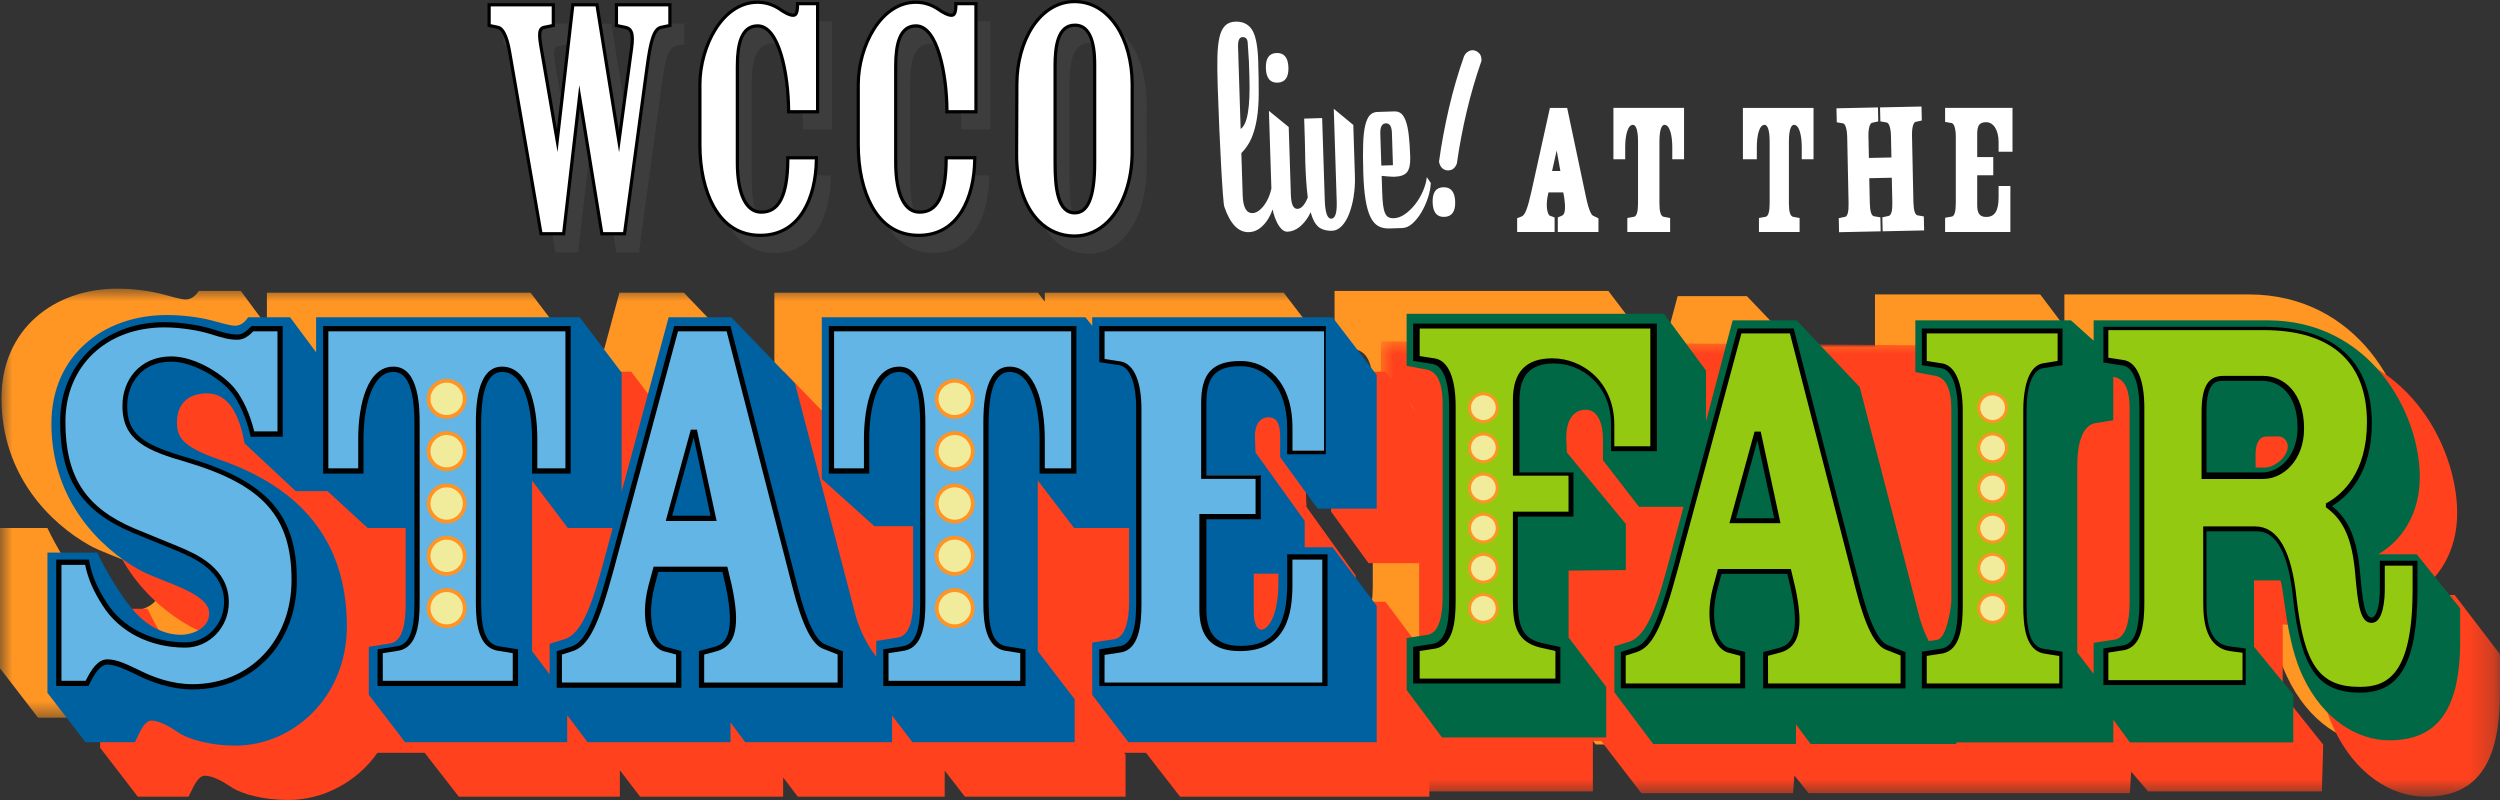 <svg height="32" viewBox="0 0 100 32" width="100" xmlns="http://www.w3.org/2000/svg" xmlns:xlink="http://www.w3.org/1999/xlink"><rect x="0" y="0" width="100" height="32" fill="#333333" stroke="none"/><mask id="a" fill="#fff"><path d="m0 0h53.102v17.294h-53.102z" fill="#fff" fill-rule="evenodd"/></mask><mask id="b" fill="#fff"><path d="m0 0h44.762v18.214h-44.762z" fill="#fff" fill-rule="evenodd"/></mask><g fill="none" fill-rule="evenodd"><g transform="translate(0 11.547)"><path d="m48.255 10.416h.983v.362c0 1.333-.415 1.875-.677 1.875-.219 0-.306-.339-.306-.7zm2.481-2.669h2.365v-5.296l-1.751-2.29h-9.558v.36l-.273-.36h-10.544v4.023l-1.457-1.767-2.163-2.256h-2.578l-.607 2.248h-1.272v-.042l-1.676-2.206h-10.546v1.34l-1.044-1.41h-1.678c-.114.159-.273.34-.522.34-.227 0-.545-.114-.998-.227-.454-.113-1.089-.204-1.747-.204-2.518 0-4.628 1.61-4.628 4.378 0 3.085 1.951 5.013 3.539 5.898.907.499 2.79.908 2.79 1.747 0 .59-.658.862-1.135.862-.862 0-1.565-.545-1.996-1.089-.363-.431-.976-1.406-1.361-2.223h-1.897v5.61l1.522 1.976h2.018c.135-.245.337-.846.653-.846.293 0 .676.2 1.036.445.45.312 1.351.535 2.298.535 1.406 0 2.777-.729 3.608-1.96h1.809l1.408 1.826h6.441v-1.07l.811 1.07h5.722v-.779l.585.779h5.806v-1.08l.81 1.08h6.425v-1.686h.917l1.263 1.686h9.972v-5.502l-1.774-2.365h-1.106v-1.054l-1.967-2.739-.023-.585c-.022-.445.156-.82.537-.82.358 0 .469.281.469.773v.819z" fill="#ff9522" mask="url(#a)"/><path d="m89.788 6.555h-.401v-.59c0-.471.189-.731.448-.731h.542c.189 0 .378.189.378.424 0 .448-.566.896-.967.896zm6.522 3.614h-1.661c1.002-.574 1.766-1.721 1.766-3.273 0-2.771-2.124-6.666-6.467-6.666h-7.373v1.28l-.966-1.28h-6.61v2.085h-3.194l-1.929-2.016h-2.77l-.542 2.016h-.54l-1.689-2.224h-10.953v2.178l.73.142c.456.047.793.379.799 1.467v8.067c-.007.828-.175 1.49-.631 1.586l-.898.141v2.275l1.525 2.007h6.885v-1.877h.421l1.616 2.155h6.095v-.839l.624.839h6.118v-.07h6.673v-.933l.744.933h6.971v-2.031l-1.668-2.031v-2.75h1.126c.167.465.239 2.629.958 4.144.863 1.852 2.324 2.741 3.666 2.741 1.939 0 3.018-1.154 3.007-4.28v-1.418z" fill="#ff9522"/><path d="m52.259 13.647h.983v.361c0 1.333-.416 1.875-.678 1.875-.219 0-.306-.338-.306-.7zm2.481-2.669h2.436v-5.346l-1.76-2.31h-9.619v.356l-.271-.356h-10.546v1.826h-1.848l-1.764-1.826h-2.573l-.495 1.826h-1.658l-1.392-1.826h-10.57v1.41l-1.043-1.41h-1.679c-.113.159-.272.34-.521.34-.227 0-.545-.113-.998-.227-.454-.113-1.089-.204-1.747-.204-2.518 0-4.628 1.611-4.628 4.379 0 3.085 1.951 5.014 3.539 5.898.907.499 2.79.907 2.79 1.747 0 .59-.658.862-1.134.862-.862 0-1.565-.545-1.996-1.089-.363-.431-.975-1.407-1.361-2.223h-1.897v5.558l1.508 1.958h2.028c.135-.242.338-.839.653-.839.293 0 .676.199 1.036.441.45.309 1.351.529 2.297.529 1.386 0 2.737-.702 3.572-1.888h1.887l1.366 1.756h6.442v-1.059l.811 1.059h5.721v-.772l.586.772h5.876v-1.043l.809 1.043h6.426v-1.676l-.061-.08h.877l1.364 1.756h9.972v-5.453l-1.757-2.344h-1.193v-1.054l-1.967-2.741-.021-.585c-.023-.445.156-.82.536-.82.357 0 .469.281.469.773v.82z" fill="#ff421d"/><path d="m36.405 6.534h-.401v-.59c0-.472.189-.731.448-.731h.543c.189 0 .378.189.378.425 0 .448-.566.896-.967.896zm6.545 3.614h-1.669c1.003-.573 1.768-1.72 1.768-3.273 0-2.771-2.127-6.666-6.475-6.666h-7.383v1.28l-.966-1.28-28.226-.209v2.202l.752.144c.447.048.777.383.777 1.483v8.161c0 .838-.165 1.508-.612 1.604l-.918.143v2.202l1.505 2.064h6.974v-2.016h.347v.017l1.59 2.068h6.069l.054-.706.567.706h12.851l.054-.862.674.792h6.953l.054-1.868-1.62-2.03v-2.774h1.08c.167.465.239 2.629.958 4.143.863 1.852 2.324 2.741 3.666 2.741 1.94 0 3.018-1.154 2.985-4.279v-1.419z" fill="#ff421d" mask="url(#b)" transform="translate(55.238 2.106)"/><path d="m27.707 5.78-.945 3.442h1.777l-.742-3.442z" fill="#0061a0"/><path d="m51.135 11.4v.362c0 1.333-.415 1.875-.677 1.875-.218 0-.306-.339-.306-.701v-1.536zm-1.536-8.441c-1.147 0-1.484.542-1.484 1.581v2.926h2.248v1.616h-2.248v3.705c0 .904.337 1.559 1.484 1.559 1.575 0 1.957-1.152 1.957-2.553v-1.025h1.475v5.057h-8.921v-1.287l.703-.113c.527-.091.702-.768.702-1.807v-7.816c0-1.021-.244-1.664-.652-1.793l-.752-.971v-.471h8.85v4.917h-1.405v-.949c0-1.694-.9-2.575-1.957-2.575zm-6.612 4.297h-1.264v-1.265c0-1.333-.337-2.801-1.304-2.801-.854 0-.944 1.333-.944 2.191v7.237c0 1.039.182 1.694.771 1.807l.704.113v1.287h-5.268v-.474c-.097-.054-.191-.116-.281-.184v-.631l.726-.114c.567-.114.749-.772.749-1.816v-7.225c0-.859-.09-2.191-.944-2.191-.967 0-1.304 1.468-1.304 2.801v1.265h-1.335v-5.69h9.693zm-9.412 8.569h-5.549v-1.295l.594-.159c.594-.182.867-.773.502-2.5l-.16-.681h-2.763l-.183.681c-.343 1.341 0 2.318.502 2.5l.594.159v1.295h-4.776v-1.29l.497-.159c.564-.181.948-.86 1.58-3.191l2.595-9.619h2.099l2.663 10.343c.406 1.584.79 2.241 1.174 2.377l.632.249zm-12.292-8.149 1.428 1.897h1.797l-.438 1.626c-.521 1.898-.929 2.643-1.495 2.824l-.589.181v1.224l-.702-.93zm-1.336 6.748.704.113v1.287h-5.479v-1.287l.726-.113c.567-.113.749-.768.749-1.807v-7.237c0-.859-.09-2.191-.944-2.191-.967 0-1.304 1.468-1.304 2.801v1.265h-1.124v-3.845l-.211-.305v-1.539h9.693v5.69h-1.335v-1.265c0-1.333-.337-2.801-1.304-2.801-.854 0-.944 1.333-.944 2.191v7.237c0 1.039.182 1.694.771 1.807zm-8.709-8.574h-1.106c-.158-.677-.429-1.309-.768-1.738-.406-.519-1.513-1.264-2.483-1.264-1.264 0-1.852.971-1.852 1.851-.022 1.286.79 1.693 2.506 2.189 2.958.88 4.267 2.099 4.267 4.806 0 2.55-1.761 4.265-4.064 4.265-.858 0-1.625-.293-2.122-.541-.52-.248-.926-.452-1.287-.452s-.61.452-.813.858h-1.129v-4.917h1.129c.113.607.339 1.103.7 1.666.565.901 1.694 1.644 3.229 1.644.948 0 1.648-.81 1.648-1.711 0-1.283-1.197-1.823-1.942-2.139l-1.761-.72c-2.032-.856-2.844-2.116-2.844-4.367 0-2.386 1.829-3.872 4.064-3.872.7 0 1.445.135 1.874.27.361.113.7.225 1.039.225.271 0 .452-.18.61-.338h1.106zm41.465 2.95h2.365v-5.346l-1.767-2.31h-9.612v.34l-.272-.34h-10.545v6.466l2.105 1.892h1.548v2.938c0 .791-.138 1.424-.599 1.514l-.876.136v.631c-.395-.499-.68-1.133-.818-1.623l-2.433-9.31-2.546-2.644h-2.507l-1.881 6.98v-4.766l-1.676-2.214h-10.545v1.4l-1.041-1.4h-1.674c-.113.158-.271.338-.52.338-.226 0-.543-.113-.996-.225-.452-.113-1.086-.203-1.742-.203-2.512 0-4.615 1.598-4.615 4.345 0 3.062 1.946 4.976 3.529 5.855.905.495 2.783.901 2.783 1.734 0 .586-.656.856-1.131.856-.859 0-1.561-.541-1.991-1.081-.362-.428-.973-1.396-1.358-2.207h-1.991v5.609l1.523 1.977h1.977c.136-.25.341-.864.659-.864.296 0 .682.204 1.046.454.454.318 1.363.546 2.318.546 2.273 0 4.454-1.909 4.454-4.773 0-3.431-1.864-5.545-5.068-6.658-1.523-.522-1.727-.909-1.727-1.5 0-.681.387-1.159 1.204-1.159.932 0 1.318 1 1.5 2l2.045 1.909h1.27l1.607 1.475h1.521v3.045c0 .82-.138 1.476-.599 1.569l-.876.14v1.918l1.451 1.898h6.486v-1.084l.816 1.084h5.716v-.791l.59.791h5.872v-1.068l.816 1.068h6.489v-1.719l-1.475-1.922v-6.828l1.452 1.899h2.2v2.937c0 .791-.159 1.423-.59 1.513l-.885.135v2.091l1.448 1.893h9.931v-5.453l-1.765-2.344h-1.115v-1.054l-1.967-2.74-.023-.585c-.022-.445.157-.819.537-.819.358 0 .47.281.47.772v.82z" fill="#0061a0"/><path d="m10.132 5.851c-.158-.677-.429-1.309-.768-1.738-.406-.519-1.513-1.264-2.483-1.264-1.264 0-1.852.971-1.852 1.851-.022 1.286.79 1.693 2.506 2.189 2.958.88 4.267 2.099 4.267 4.806 0 2.55-1.761 4.265-4.064 4.265-.858 0-1.625-.293-2.122-.541-.52-.248-.926-.452-1.287-.452-.361 0-.61.452-.813.858h-1.129v-4.917h1.129c.113.607.339 1.103.7 1.666.565.901 1.694 1.644 3.229 1.644.948 0 1.648-.81 1.648-1.711 0-1.283-1.197-1.823-1.942-2.139l-1.761-.72c-2.032-.856-2.845-2.116-2.845-4.367 0-2.386 1.829-3.872 4.064-3.872.7 0 1.445.135 1.874.27.361.113.7.225 1.039.225.271 0 .452-.18.61-.338h1.106v4.285z" fill="#62b5e5"/><path d="m4.299 14.827c.365 0 .756.187 1.251.424l.076.037c.486.243 1.239.532 2.076.532 2.294 0 3.959-1.752 3.959-4.167 0-2.525-1.136-3.802-4.19-4.712-1.57-.455-2.597-.86-2.572-2.285 0-.967.668-1.947 1.947-1.947 1.005 0 2.13.756 2.557 1.301.327.415.598 1.016.767 1.7h.929v-4.004h-.966c-.159.158-.356.338-.649.338-.333 0-.658-.101-1.002-.209l-.064-.02c-.42-.132-1.152-.266-1.842-.266-2.331 0-3.959 1.552-3.959 3.774 0 2.205.805 3.444 2.78 4.277l1.757.72c.7.296 1.999.847 1.999 2.229 0 .998-.782 1.809-1.744 1.809-1.409 0-2.645-.632-3.307-1.69-.373-.583-.584-1.072-.696-1.62h-.948v4.636h.968c.224-.442.479-.858.872-.858m3.407 1.204c-.878 0-1.664-.3-2.169-.552l-.075-.036c-.474-.226-.849-.405-1.17-.405-.298 0-.531.415-.726.803l-.027.054h-1.29v-5.057h1.311l.015.08c.103.554.308 1.042.687 1.631.629 1.001 1.806 1.599 3.151 1.599.855 0 1.552-.724 1.552-1.613 0-1.252-1.226-1.77-1.885-2.048l-1.763-.72c-2.067-.869-2.91-2.16-2.91-4.458 0-2.301 1.753-3.97 4.169-3.97.713 0 1.472.138 1.907.274l.064.02c.33.103.642.201.946.201.23 0 .388-.157.54-.308l.029-.028.042-.001h1.206v4.425h-1.284l-.018-.076c-.161-.687-.428-1.291-.751-1.699-.393-.502-1.477-1.227-2.41-1.227-1.206 0-1.756.908-1.756 1.752-.021 1.191.702 1.592 2.439 2.095 3.167.941 4.345 2.269 4.345 4.901 0 2.529-1.753 4.363-4.169 4.363" fill="#000"/><path d="m13.065 1.566h9.693v5.69h-1.335v-1.265c0-1.333-.337-2.801-1.304-2.801-.854 0-.944 1.333-.944 2.191v7.237c0 1.039.182 1.694.771 1.807l.704.113v1.287h-5.479v-1.287l.726-.113c.567-.113.749-.768.749-1.807v-7.237c0-.859-.09-2.191-.944-2.191-.967 0-1.304 1.468-1.304 2.801v1.265h-1.335z" fill="#62b5e5"/><path d="m15.312 15.684h5.198v-1.105l-.62-.1c-.758-.145-.855-1.094-.855-1.905v-7.166c0-.566 0-2.29 1.048-2.29 1.04 0 1.41 1.498 1.41 2.9v1.167h1.124v-5.479h-9.483v5.479h1.194v-1.167c0-1.402.37-2.9 1.41-2.9 1.048 0 1.048 1.723 1.048 2.29v7.166c0 .809-.094 1.758-.828 1.904l-.647.101zm5.409.211h-5.619v-1.47l.81-.126c.459-.092.665-.619.665-1.71v-7.166c0-1.408-.275-2.093-.84-2.093-.883 0-1.197 1.456-1.197 2.703v1.363h-1.616v-5.9h9.904v5.9h-1.545v-1.363c0-1.247-.314-2.703-1.197-2.703-.565 0-.84.685-.84 2.093v7.166c0 1.106.207 1.617.691 1.711l.784.126z" fill="#000"/><path d="m28.539 9.222-.742-3.442h-.09l-.945 3.442zm-2.34 1.967-.183.681c-.343 1.341 0 2.318.502 2.5l.594.159v1.295h-4.776v-1.29l.497-.159c.564-.181.948-.86 1.58-3.191l2.595-9.619h2.099l2.663 10.343c.406 1.584.79 2.241 1.174 2.377l.632.249v1.29h-5.549v-1.295l.594-.159c.593-.182.867-.773.502-2.5l-.16-.681z" fill="#62b5e5"/><path d="m26.888 9.082h1.533l-.674-3.128zm1.777.211h-2.036l1.003-3.653h.245zm-.498 6.462h5.338v-1.123l-.569-.224c-.453-.161-.845-.937-1.231-2.442l-2.64-10.26h-1.945l-2.572 9.537c-.613 2.263-1.012 3.054-1.643 3.257l-.428.136v1.118h4.566v-1.12l-.525-.139c-.57-.204-.937-1.238-.579-2.62l.205-.756h2.949l.18.758c.344 1.608.171 2.391-.576 2.617l-.529.141zm5.549.211h-5.76v-1.47l.657-.179c.425-.132.81-.52.423-2.384l-.139-.603h-2.563l-.16.608c-.316 1.256-.021 2.214.433 2.381l.648.177v1.47h-4.987v-1.462l.566-.181c.475-.152.857-.696 1.516-3.126l2.618-9.701h2.253l2.685 10.427c.359 1.398.733 2.176 1.113 2.31l.698.275z" fill="#000"/><path d="m33.294 1.566h9.693v5.69h-1.264v-1.265c0-1.333-.337-2.801-1.304-2.801-.854 0-.944 1.333-.944 2.191v7.237c0 1.039.181 1.694.771 1.807l.704.113v1.287h-5.549v-1.287l.726-.113c.567-.113.749-.768.749-1.807v-7.237c0-.859-.09-2.191-.944-2.191-.967 0-1.304 1.468-1.304 2.801v1.265h-1.335z" fill="#62b5e5"/><path d="m35.542 15.684h5.268v-1.105l-.621-.1c-.758-.145-.855-1.094-.855-1.905v-7.166c0-.566 0-2.29 1.048-2.29 1.04 0 1.41 1.498 1.41 2.9v1.167h1.054v-5.479h-9.483v5.479h1.194v-1.167c0-1.402.37-2.9 1.41-2.9 1.048 0 1.048 1.723 1.048 2.29v7.166c0 .809-.094 1.758-.828 1.904l-.647.101zm5.479.211h-5.69v-1.47l.81-.126c.458-.092.665-.619.665-1.71v-7.166c0-1.408-.275-2.093-.84-2.093-.883 0-1.197 1.456-1.197 2.703v1.363h-1.616v-5.9h9.904v5.9h-1.475v-1.363c0-1.247-.314-2.703-1.197-2.703-.565 0-.84.685-.84 2.093v7.166c0 1.106.207 1.617.691 1.711l.784.126z" fill="#000"/><path d="m48.115 9.082v3.733c0 .9.337 1.552 1.484 1.552 1.575 0 1.957-1.147 1.957-2.542v-1.057h1.475v5.057h-8.921v-1.287l.703-.113c.527-.091.702-.768.702-1.807v-7.816c0-1.062-.263-1.717-.702-1.807l-.703-.113v-1.315h8.85v4.917h-1.405v-.949c0-1.694-.9-2.575-1.957-2.575-1.147 0-1.484.542-1.484 1.581v2.926h2.248v1.616z" fill="#62b5e5"/><path d="m44.181 15.755h8.71v-4.917h-1.194v1.008c0 1.138-.218 2.651-2.103 2.651-1.09 0-1.619-.542-1.619-1.657v-3.828h2.248v-1.405h-2.177v-3.035c0-1.193.46-1.68 1.589-1.68 1.027 0 2.064.827 2.064 2.674v.917h1.264v-4.776h-8.78v1.106l.653.1c.524.103.822.797.822 1.907v7.823c0 .76-.085 1.786-.821 1.906l-.654.101zm8.921.141h-9.131v-1.47l.823-.126c.445-.073.652-.616.652-1.71v-7.816c0-.991-.246-1.63-.657-1.711l-.818-.125v-1.442h9.061v5.128h-1.545v-1.047c0-1.711-.93-2.477-1.851-2.477-1.006 0-1.38.402-1.38 1.483v2.884h2.177v1.756h-2.177v3.606c0 1.01.426 1.46 1.38 1.46 1.28 0 1.851-.757 1.851-2.454v-1.208h1.616z" fill="#000"/><path d="m17.866 7.224c-.399 0-.723-.324-.723-.723 0-.399.324-.723.723-.723.399 0 .723.324.723.723 0 .399-.324.723-.723.723" fill="#f1eb9c"/><path d="m17.866 5.854c-.356 0-.646.29-.646.647 0 .356.29.646.646.646.356 0 .647-.29.647-.646 0-.356-.29-.647-.647-.647m0 1.446c-.44 0-.799-.359-.799-.799 0-.441.359-.799.799-.799.441 0 .799.359.799.799 0 .44-.358.799-.799.799" fill="#ff9425"/><path d="m17.866 5.13c-.399 0-.723-.323-.723-.722 0-.4.324-.724.723-.724.399 0 .723.324.723.724 0 .399-.324.722-.723.722" fill="#f1eb9c"/><path d="m17.866 3.76c-.356 0-.646.29-.646.647 0 .356.29.646.646.646.356 0 .647-.29.647-.646 0-.357-.29-.647-.647-.647m0 1.446c-.44 0-.799-.358-.799-.799 0-.441.359-.8.799-.8.441 0 .799.359.799.8 0 .44-.358.799-.799.799" fill="#ff9425"/><path d="m17.866 13.503c-.399 0-.723-.324-.723-.723 0-.4.324-.723.723-.723.399 0 .723.323.723.723 0 .399-.324.723-.723.723" fill="#f1eb9c"/><path d="m17.866 12.134c-.356 0-.646.29-.646.647 0 .356.29.646.646.646.356 0 .647-.29.647-.646 0-.356-.29-.647-.647-.647m0 1.446c-.44 0-.799-.359-.799-.799 0-.441.359-.799.799-.799.441 0 .799.359.799.799 0 .441-.358.799-.799.799" fill="#ff9425"/><path d="m17.866 11.41c-.399 0-.723-.323-.723-.722 0-.399.324-.723.723-.723.399 0 .723.324.723.723 0 .399-.324.722-.723.722" fill="#f1eb9c"/><path d="m17.866 10.04c-.356 0-.646.29-.646.647 0 .356.29.646.646.646.356 0 .647-.29.647-.646 0-.357-.29-.647-.647-.647m0 1.446c-.44 0-.799-.358-.799-.799 0-.441.359-.8.799-.8.441 0 .799.358.799.8 0 .441-.358.799-.799.799" fill="#ff9425"/><path d="m17.866 9.317c-.399 0-.723-.324-.723-.724 0-.399.324-.723.723-.723.399 0 .723.324.723.723 0 .399-.324.724-.723.724" fill="#f1eb9c"/><path d="m17.866 7.947c-.356 0-.646.29-.646.647 0 .357.29.647.646.647.356 0 .647-.29.647-.647 0-.356-.29-.647-.647-.647m0 1.447c-.44 0-.799-.359-.799-.8 0-.441.359-.799.799-.799.441 0 .799.359.799.799 0 .441-.358.8-.799.8" fill="#ff9425"/><path d="m38.189 7.224c-.4 0-.723-.324-.723-.723 0-.399.324-.723.723-.723.399 0 .723.324.723.723 0 .399-.324.723-.723.723" fill="#f1eb9c"/><path d="m38.189 5.854c-.356 0-.647.29-.647.647 0 .356.29.646.647.646.356 0 .647-.29.647-.646 0-.356-.29-.647-.647-.647m0 1.446c-.441 0-.799-.359-.799-.799 0-.441.359-.799.799-.799s.799.359.799.799c0 .44-.359.799-.799.799" fill="#ff9425"/><path d="m38.189 5.13c-.4 0-.723-.323-.723-.722 0-.4.324-.724.723-.724.399 0 .723.324.723.724 0 .399-.324.722-.723.722" fill="#f1eb9c"/><path d="m38.189 3.76c-.356 0-.647.29-.647.647 0 .356.29.646.647.646.356 0 .647-.29.647-.646 0-.357-.29-.647-.647-.647m0 1.446c-.441 0-.799-.358-.799-.799 0-.441.359-.8.799-.8s.799.359.799.8c0 .44-.359.799-.799.799" fill="#ff9425"/><path d="m38.189 13.503c-.4 0-.723-.324-.723-.723 0-.4.324-.723.723-.723.399 0 .723.323.723.723 0 .399-.324.723-.723.723" fill="#f1eb9c"/><path d="m38.189 12.134c-.356 0-.647.29-.647.647 0 .356.29.646.647.646.356 0 .647-.29.647-.646 0-.356-.29-.647-.647-.647m0 1.446c-.441 0-.799-.359-.799-.799 0-.441.359-.799.799-.799s.799.359.799.799c0 .441-.359.799-.799.799" fill="#ff9425"/><path d="m38.189 11.41c-.4 0-.723-.323-.723-.722 0-.399.324-.723.723-.723.399 0 .723.324.723.723 0 .399-.324.722-.723.722" fill="#f1eb9c"/><path d="m38.189 10.04c-.356 0-.647.29-.647.647 0 .356.29.646.647.646.356 0 .647-.29.647-.646 0-.357-.29-.647-.647-.647m0 1.446c-.441 0-.799-.358-.799-.799 0-.441.359-.8.799-.8s.799.358.799.8c0 .441-.359.799-.799.799" fill="#ff9425"/><path d="m38.189 9.317c-.4 0-.723-.324-.723-.724 0-.399.324-.723.723-.723.399 0 .723.324.723.723 0 .399-.324.724-.723.724" fill="#f1eb9c"/><path d="m38.189 7.947c-.356 0-.647.29-.647.647 0 .357.29.647.647.647.356 0 .647-.29.647-.647 0-.356-.29-.647-.647-.647m0 1.447c-.441 0-.799-.359-.799-.8 0-.441.359-.799.799-.799s.799.359.799.799c0 .441-.359.8-.799.8" fill="#ff9425"/><path d="m83.091 7.079c0-1.196.355-1.66.753-1.705l.687-.11v-1.735c.379.054.654.355.654 1.285v7.735c0 .775-.155 1.394-.576 1.484l-.864.133v1.241l-.654-.855zm13.577 3.544h-1.54c.944-.54 1.664-1.619 1.664-3.081 0-2.609-2.002-6.276-6.095-6.276h-6.951v.815l-.909-.815h-6.223v2.069l.709.135c.421.045.731.36.731 1.394v7.672s-.137 1.417-.564 1.508l-.34.052c-.159-.311-.279-.625-.355-.895l-2.407-9.267-2.519-2.668h-2.564l-1.066 4.048v-2.038l-1.676-2.271h-10.298v2.079l.709.135c.42.046.731.362.731 1.401v7.706c0 .79-.155 1.423-.575 1.513l-.864.136v2.079l1.417 1.898h6.566v-2.023l-1.505-1.977v-2.675l2.29-.022v-1.842l-2.36-2.863-.022-.51c-.023-.732.252-1.199.779-1.199.413 0 .687.422.687 1.199v.821l1.443 1.864h1.78l-.696 2.59c-.517 1.887-.922 2.628-1.484 2.808l-.585.18v1.843l1.552 2.067h5.711v-.786l.585.786h5.827v-.065h6.282v-.909l.661.909h6.537v-1.912l-1.57-1.912v-2.654h1.059c.157.446.225 2.452.901 3.856.811 1.716 2.185 2.54 3.447 2.54 1.824 0 2.838-1.07 2.838-3.967v-1.314zm-6.067-3.468h-.377v-.555c0-.444.178-.688.421-.688h.51c.177 0 .355.178.355.399 0 .421-.533.844-.91.844" fill="#006845"/><path d="m62.414 15.792h-5.889v-1.464l.802-.125c.439-.092.637-.618.637-1.703v-7.783c0-.986-.24-1.623-.641-1.703l-.798-.125v-1.493h9.75v5.104h-1.832v-1.043c0-1.602-1.175-2.466-2.281-2.466-.944 0-1.383.469-1.383 1.476v2.884h2.159v1.767h-2.225v3.385c0 1.063.23 1.481.913 1.658l.788.174zm13.806.196h-5.693v-1.453l.673-.177c.436-.131.831-.514.434-2.355l-.143-.595h-2.628l-.164.6c-.323 1.241-.022 2.187.443 2.352l.665.174v1.453h-4.973v-1.455l.563-.18c.472-.152.853-.692 1.508-3.109l2.603-9.651h2.241l.019.074 2.651 10.3c.357 1.391.729 2.164 1.106 2.298l.695.274zm-6.777-6.805h1.526l-.672-3.114zm13.058 6.805h-5.627v-1.468l.803-.125c.439-.092.636-.618.636-1.706v-7.798c0-.988-.239-1.626-.64-1.706l-.799-.125v-1.467h5.627v1.466l-.803.126c-.397.079-.636.717-.636 1.704v7.805c0 1.087.201 1.613.653 1.705l.787.124zm11.914.173c-1.695 0-2.374-.95-2.691-3.764-.181-1.786-.664-2.691-1.435-2.691h-2.03v2.865c0 1.131.298 1.669.968 1.743l.602.078v1.464h-5.693v-1.465l.803-.125c.439-.091.637-.617.637-1.703v-7.783c0-.986-.24-1.623-.641-1.703l-.799-.124v-1.428h6.423c2.783 0 4.315 1.369 4.315 3.855 0 2.015-.957 2.929-1.593 3.315.672.536.999 1.317 1.121 2.66.096 1.088.18 1.8.464 1.8.19 0 .328-.479.328-1.139v-1.133h1.505v1.156c0 2.888-.684 4.12-2.285 4.12zm-6.155-8.81h2.231c.694 0 1.411-.669 1.411-1.788 0-1.385-.76-1.877-1.411-1.877h-1.574c-.318 0-.657.095-.657 1.234z" fill="#000"/><path d="m56.786 15.596h5.431v-1.105l-.634-.141c-.893-.231-1.067-.853-1.067-1.85v-3.579h2.225v-1.44h-2.225v-3.022c0-1.126.517-1.673 1.579-1.673 1.201 0 2.478.933 2.478 2.663v.855h1.44v-4.711h-9.226v1.102l.636.1c.512.103.803.795.803 1.9v7.799c0 .807-.091 1.752-.798 1.9l-.641.1zm13.937.196h5.3v-1.12l-.567-.223c-.452-.161-.843-.934-1.228-2.434l-2.632-10.226h-1.939l-2.564 9.507c-.619 2.283-1.002 3.041-1.638 3.245l-.426.136v1.115h4.58v-1.107l-.52-.138c-.562-.201-.925-1.222-.572-2.588l.202-.747h2.916l.178.749c.34 1.589.169 2.361-.57 2.585l-.523.139zm.496-6.412h-2.042l1.006-3.664h.246zm5.851 6.412h5.3v-1.1l-.627-.099c-.721-.147-.812-1.09-.812-1.896v-7.811c0-1.103.278-1.794.762-1.896l.612-.1v-1.1h-5.235v1.102l.637.1c.511.102.803.795.803 1.9v7.799c0 .807-.091 1.752-.798 1.899l-.642.1zm11.058-6.282h2.08c.901 0 1.457.96 1.652 2.854.309 2.698.924 3.564 2.528 3.564 1.099 0 2.116-.472 2.116-3.897v-.95h-1.112v.942c0 .315-.038 1.345-.526 1.345-.464 0-.549-.72-.66-1.992-.121-1.344-.449-2.098-1.13-2.602l-.04-.03v-.154l.051-.028c.594-.331 1.591-1.189 1.591-3.22 0-2.41-1.428-3.684-4.13-3.684h-6.214v1.102l.637.099c.512.102.803.795.803 1.9v7.799c0 .807-.091 1.752-.798 1.899l-.641.1v1.102h5.366v-1.096l-.43-.056c-1.022-.113-1.141-1.16-1.141-1.938zm2.402-1.898h-2.467v-2.67c0-1.018.259-1.453.866-1.453h1.601c.813 0 1.633.652 1.633 2.106 0 1.262-.83 2.016-1.633 2.016z" fill="#93c911"/><path d="m79.705 8.585c-.338 0-.613-.275-.613-.613 0-.339.275-.614.613-.614.339 0 .614.275.614.614 0 .338-.275.613-.614.613" fill="#ff9425"/><path d="m79.705 7.476c-.273 0-.496.223-.496.496 0 .273.222.496.496.496.274 0 .496-.222.496-.496 0-.274-.223-.496-.496-.496" fill="#f1eb9c"/><path d="m79.705 6.979c-.338 0-.613-.275-.613-.613 0-.338.275-.613.613-.613.339 0 .614.275.614.613 0 .338-.275.613-.614.613" fill="#ff9425"/><path d="m79.705 5.87c-.273 0-.496.223-.496.496 0 .273.222.496.496.496.274 0 .496-.223.496-.496 0-.273-.223-.496-.496-.496" fill="#f1eb9c"/><path d="m79.705 5.374c-.338 0-.613-.275-.613-.613 0-.339.275-.614.613-.614.339 0 .614.275.614.614 0 .338-.275.613-.614.613" fill="#ff9425"/><path d="m79.705 4.264c-.273 0-.496.223-.496.496 0 .273.222.496.496.496.274 0 .496-.223.496-.496 0-.274-.223-.496-.496-.496" fill="#f1eb9c"/><path d="m79.705 13.403c-.338 0-.613-.275-.613-.614 0-.338.275-.613.613-.613.339 0 .614.275.614.613 0 .339-.275.614-.614.614" fill="#ff9425"/><path d="m79.705 12.294c-.273 0-.496.222-.496.496 0 .274.222.497.496.497.274 0 .496-.223.496-.497 0-.273-.223-.496-.496-.496" fill="#f1eb9c"/><path d="m79.705 11.797c-.338 0-.613-.275-.613-.614 0-.338.275-.613.613-.613.339 0 .614.275.614.613 0 .339-.275.614-.614.614" fill="#ff9425"/><path d="m79.705 10.688c-.273 0-.496.222-.496.496 0 .274.222.496.496.496.274 0 .496-.223.496-.496 0-.273-.223-.496-.496-.496" fill="#f1eb9c"/><path d="m79.705 10.191c-.338 0-.613-.275-.613-.613 0-.338.275-.613.613-.613.339 0 .614.275.614.613 0 .338-.275.613-.614.613" fill="#ff9425"/><path d="m79.705 9.082c-.273 0-.496.223-.496.496 0 .273.222.496.496.496.274 0 .496-.222.496-.496 0-.273-.223-.496-.496-.496" fill="#f1eb9c"/><path d="m59.335 8.585c-.338 0-.613-.275-.613-.613 0-.339.275-.614.613-.614.339 0 .614.275.614.614 0 .338-.275.613-.614.613" fill="#ff9425"/><path d="m59.335 7.476c-.273 0-.496.223-.496.496 0 .273.222.496.496.496.274 0 .496-.222.496-.496 0-.274-.223-.496-.496-.496" fill="#f1eb9c"/><path d="m59.335 6.979c-.338 0-.613-.275-.613-.613 0-.338.275-.613.613-.613.339 0 .614.275.614.613 0 .338-.275.613-.614.613" fill="#ff9425"/><path d="m59.335 5.87c-.273 0-.496.223-.496.496 0 .273.222.496.496.496.274 0 .496-.223.496-.496 0-.273-.223-.496-.496-.496" fill="#f1eb9c"/><path d="m59.335 5.374c-.338 0-.613-.275-.613-.613 0-.339.275-.614.613-.614.339 0 .614.275.614.614 0 .338-.275.613-.614.613" fill="#ff9425"/><path d="m59.335 4.264c-.273 0-.496.223-.496.496 0 .273.222.496.496.496.274 0 .496-.223.496-.496 0-.274-.223-.496-.496-.496" fill="#f1eb9c"/><path d="m59.335 13.403c-.338 0-.613-.275-.613-.614 0-.338.275-.613.613-.613.339 0 .614.275.614.613 0 .339-.275.614-.614.614" fill="#ff9425"/><path d="m59.335 12.294c-.273 0-.496.222-.496.496 0 .274.222.497.496.497.274 0 .496-.223.496-.497 0-.273-.223-.496-.496-.496" fill="#f1eb9c"/><path d="m59.335 11.797c-.338 0-.613-.275-.613-.614 0-.338.275-.613.613-.613.339 0 .614.275.614.613 0 .339-.275.614-.614.614" fill="#ff9425"/><path d="m59.335 10.688c-.273 0-.496.222-.496.496 0 .274.222.496.496.496.274 0 .496-.223.496-.496 0-.273-.223-.496-.496-.496" fill="#f1eb9c"/><path d="m59.335 10.191c-.338 0-.613-.275-.613-.613 0-.338.275-.613.613-.613.339 0 .614.275.614.613 0 .338-.275.613-.614.613" fill="#ff9425"/><path d="m59.335 9.082c-.273 0-.496.223-.496.496 0 .273.222.496.496.496.274 0 .496-.222.496-.496 0-.273-.223-.496-.496-.496" fill="#f1eb9c"/></g><g transform="translate(19.5)"><path d="m45.037 6.37h.471v-.496c0-.439.095-.881.309-.881.077 0 .204.088.204.674v2.459c0 .342-.053.52-.16.545l-.268.048v.561h1.712v-.56l-.259-.048c-.115-.026-.169-.199-.169-.546v-2.459c0-.587.128-.674.205-.674.213 0 .309.442.309.881v.496h.471v-2.054h-2.825zm-2.269-.351-.186.822h.333zm1.454 2.609.216.104v.548h-1.626v-.583l.164-.07c.088-.037.18-.159.084-.776l-.03-.155h-.591l-.035.158c-.081.43.002.732.09.775l.19.068v.583h-1.498v-.552l.181-.07c.135-.053.239-.323.397-1.032l.732-3.31h.69l.751 3.556c.127.605.234.734.286.756zm16.778-2.558v-1.755h-2.696v.561l.269.048c.08.018.159.194.159.546v2.647c0 .342-.053.526-.156.545l-.272.048v.569h2.611v-1.84h-.471v.443c0 .551-.153.796-.496.796-.252 0-.36-.138-.36-.46v-1.207h.642v-.728h-.642v-.927c0-.346.094-.468.36-.468.297 0 .496.323.496.804v.376zm-5.285-1.214.251.043c.078.015.165.166.173.542l.018.858-.901.019-.018-.858c-.008-.376.073-.531.142-.549l.25-.054-.012-.56-1.659.035.012.56.255.043c.075.017.154.191.162.543l.055 2.647c.007.342-.039.521-.136.548l-.257.054.012.561 1.665-.035-.012-.56-.255-.042c-.106-.023-.161-.201-.168-.543l-.021-.98.901-.019.021.98c.007.347-.041.521-.149.549l-.25.054.012.56 1.659-.035-.012-.56-.249-.043c-.106-.024-.161-.201-.168-.543l-.056-2.647c-.008-.376.073-.531.142-.549l.25-.054-.012-.56-1.659.035zm-5.499-.54h2.825v2.054h-.471v-.496c0-.439-.096-.881-.309-.881-.077 0-.205.088-.205.674v2.459c0 .347.053.52.169.546l.259.048v.56h-1.626v-.561l.268-.048c.106-.025.16-.203.16-.545v-2.459c0-.587-.128-.674-.204-.674-.214 0-.309.442-.309.881v.496h-.556zm-11.889 2.488c-.096-.027-.22-.106-.264-.325l-0-.03c.096-.695.229-1.408.394-2.12.165-.709.368-1.407.603-2.074.046-.101.11-.168.193-.207.043-.024.093-.038.143-.04.041-.001.079.006.109.02.06.016.125.061.184.126l.009.012c.037.059.057.129.06.209l.002.057-.006.016c-.225.644-.422 1.319-.585 2.007-.164.691-.296 1.388-.392 2.07l-.001.009-.003.009c-.08.219-.226.269-.335.273l-.028.001c-.036-.003-.06-.007-.082-.013zm-2.574-.181.465-.015-.041-1.287c-.008-.264-.089-.393-.24-.388-.159.005-.233.143-.225.413zm1.979.697c-.008.183-.045.379-.113.587-.068.208-.155.402-.26.581-.106.179-.225.328-.356.447-.131.119-.268.181-.41.186l-.517.017c-.176.006-.325-.027-.449-.097-.124-.071-.227-.192-.311-.365-.083-.173-.148-.403-.194-.689-.047-.286-.076-.638-.09-1.057-.014-.466-.017-.855-.006-1.166.01-.311.038-.561.083-.748.045-.187.106-.323.185-.407.078-.084.178-.128.3-.131l.679-.022c.108-.004.198.024.271.083.073.059.135.158.187.299.052.141.092.329.119.566.028.236.048.527.059.872.009.285-.032.486-.123.604-.091.118-.258.181-.501.189-.067.002-.156-.002-.269-.012-.113-.01-.196-.017-.249-.022l.02.64c.007.217.019.393.036.528.018.135.044.243.079.323.036.08.083.135.139.163.057.029.129.042.215.039.148-.005.295-.058.441-.161.145-.102.28-.232.404-.388.124-.156.228-.332.313-.527.085-.195.139-.384.159-.568zm-7.255-4.232-.02-.628c-.024-.344-.04-.594-.049-.749-.008-.155-.078-.231-.21-.227-.125.004-.183.134-.176.391l.104 3.283c.271-.178.388-.868.35-2.07zm4.173 4.756c-.042.259-.103.49-.18.696-.078.205-.176.371-.294.496-.118.125-.248.19-.39.195-.182.006-.339-.028-.47-.102-.131-.073-.237-.213-.318-.421-.025-.065-.048-.14-.07-.22-.026.054-.054.108-.084.159-.102.176-.226.322-.371.438-.145.116-.306.177-.481.183-.081.002-.158-.034-.232-.109-.073-.075-.137-.17-.192-.283-.054-.113-.098-.235-.133-.366-.012-.046-.02-.09-.029-.135-.045.128-.099.247-.163.354-.096.162-.21.294-.342.396-.132.102-.28.156-.442.161-.422.013-.751-.325-.984-1.013-.015-.027-.034-.19-.057-.49-.023-.3-.047-.68-.072-1.139-.026-.459-.05-.97-.075-1.534-.025-.564-.046-1.119-.063-1.666-.015-.446-.018-.83-.012-1.151.007-.321.034-.586.081-.794.047-.208.122-.364.224-.468.101-.105.24-.16.416-.165.297-.009.518.098.664.324.146.226.228.642.248 1.25.015.48.022.909.02 1.288-.001.379-.025.716-.072 1.012-.048.296-.12.556-.216.783-.097.226-.232.427-.407.601l.054 1.692c.015.48.148.716.398.708.088-.003.177-.039.265-.11.09-.07.171-.163.245-.277.074-.114.136-.244.185-.391.022-.065.039-.132.055-.199l-.099-3.112.792.645.086 2.715c.012.378.099.565.262.56.135-.005.256-.118.364-.341.018-.037.035-.078.051-.118-.001-.014-.004-.026-.006-.041-.045-.364-.077-.833-.095-1.407-.003-.094-.005-.211-.006-.35-.001-.138-.004-.306-.011-.502l-.027-.851.719-.023.105 3.283c.016.5.103.747.261.742.159-.005.231-.234.217-.686l-.118-3.709.781.645.065 2.067c.008.264-.008.525-.051.783zm3.62.832c.304-.01.45-.212.437-.607-.013-.395-.171-.588-.475-.579-.297.009-.439.212-.427.607.013.395.168.588.466.579zm-6.67-5.37c.304-.01.449-.212.437-.608-.013-.395-.171-.588-.475-.578-.297.01-.439.212-.427.607.013.395.168.588.465.579z" fill="#fff"/><path d="m23.281 7.221c0 1.066.123 2.001.792 2.001.658 0 .792-1.008.792-2.001v-3.885c0-.818-.134-1.621-.792-1.621-.669 0-.792.803-.792 1.621zm3.081-.469c.011 1.838-.902 3.398-2.305 3.398-1.392 0-2.328-1.313-2.317-3.296l.011-2.786c0-1.721.913-3.296 2.305-3.296 1.392 0 2.294 1.473 2.305 3.296zm-7.408-1.574c0-1.441-.36-3.435-1.239-3.435-.676 0-.811.8-.811 1.615v3.848c0 1.145.3 1.987.954 1.987.666 0 1.065-.566 1.065-2.175h1.143c0 1.552-.632 3.103-2.241 3.103-1.753 0-2.419-1.856-2.419-3.625v-2.407c0-1.523.899-3.292 2.297-3.292.322 0 .61.087.899.275.178.131.399.247.533.247.111 0 .177-.087.177-.464h.802v4.322zm-6.334 0c0-1.441-.36-3.435-1.239-3.435-.676 0-.811.8-.811 1.615v3.848c0 1.145.3 1.987.954 1.987.666 0 1.065-.566 1.065-2.175h1.143c0 1.552-.632 3.103-2.241 3.103-1.753 0-2.419-1.856-2.419-3.625v-2.407c0-1.523.899-3.292 2.297-3.292.322 0 .61.087.899.275.177.131.399.247.533.247.111 0 .177-.087.177-.464h.802v4.322zm-4.746-4.237v.829l-.345.073c-.312.058-.435.611-.568 1.599l-.903 6.658h-.906l-.893-5.48-.636 5.48h-.904l-1.262-7.298c-.089-.494-.234-.916-.469-.959l-.346-.073v-.829h2.568v.829l-.357.073c-.234.044-.223.291-.112.916l.625 3.62.625-5.437h.963l.88 5.466.479-3.533c.1-.669.089-.974-.234-1.032l-.345-.073v-.829z" fill="#3d3d3d"/><path d="m24.223 6.513c0 1.303-.238 1.936-.728 1.936-.503 0-.728-.597-.728-1.936v-3.885c0-1.062.231-1.557.728-1.557.496 0 .728.495.728 1.557zm.981-5.52c-.431-.64-1.043-.993-1.724-.993-.675 0-1.289.366-1.728 1.032-.414.626-.641 1.453-.641 2.329l-.011 2.786c-.007 1.175.317 2.151.91 2.748.399.401.907.613 1.471.613.516 0 .995-.208 1.387-.602.623-.626.99-1.696.983-2.861v-2.684c-.006-.916-.235-1.756-.646-2.367zm-7.955 8.486c-.823 0-1.488-.409-1.923-1.182-.361-.642-.56-1.532-.56-2.507v-2.407c0-.781.237-1.622.634-2.251.45-.712 1.063-1.105 1.727-1.105.339 0 .635.091.934.286.19.14.394.236.497.236.037 0 .113 0 .113-.4v-.064h.93v4.451h-1.288v-.064c0-.791-.107-1.629-.287-2.239-.152-.516-.429-1.131-.887-1.131-.509 0-.747.493-.747 1.551v3.848c0 1.204.333 1.922.89 1.922.43 0 1.001-.219 1.001-2.111v-.064h1.271v.064c0 .847-.187 1.617-.527 2.167-.404.654-1.019 1-1.779 1zm-6.334 0c-.823 0-1.488-.409-1.923-1.182-.361-.642-.56-1.532-.56-2.507v-2.407c0-.781.237-1.622.634-2.251.45-.712 1.063-1.105 1.727-1.105.339 0 .635.091.934.286.19.14.394.236.497.236.037 0 .113 0 .113-.4v-.064h.93v4.451h-1.288v-.064c0-.791-.107-1.629-.287-2.239-.152-.516-.429-1.131-.887-1.131-.509 0-.747.493-.747 1.551v3.848c0 1.204.333 1.922.89 1.922.43 0 1.001-.219 1.001-2.111v-.064h1.271v.064c0 .847-.187 1.617-.527 2.167-.404.654-1.019 1-1.779 1zm-5.378-.065h-1.016l-.828-5.08-.59 5.08h-1.015l-1.271-7.351c-.135-.747-.319-.889-.417-.907l-.399-.084v-.945h2.696v.945l-.409.083c-.163.03-.175.203-.061.842l.549 3.18.581-5.05h1.075l.82 5.093.421-3.104c.106-.709.067-.915-.182-.96l-.398-.084v-.945h2.268v.945l-.396.083c-.267.05-.388.581-.518 1.545z" fill="#000"/><path d="m24.351 6.513c0 1.389-.28 2.065-.856 2.065-.754 0-.856-1.044-.856-2.065v-3.885c0-.723.089-1.685.856-1.685.856 0 .856 1.268.856 1.685zm.746-5.449c-.412-.612-.971-.936-1.617-.936-.631 0-1.206.346-1.621.974-.394.596-.62 1.419-.62 2.258l-.011 2.786c-.006 1.141.303 2.084.873 2.656.374.376.851.575 1.38.575.481 0 .929-.195 1.296-.564.599-.603.952-1.638.946-2.77v-2.684c-.005-.89-.227-1.706-.624-2.296zm-7.971-.909c-.618 0-1.193.371-1.618 1.045-.385.609-.614 1.425-.614 2.182v2.407c0 .953.193 1.821.544 2.444.417.741 1.026 1.116 1.811 1.116.723 0 1.285-.316 1.669-.939.319-.517.498-1.237.507-2.035h-1.014c-.01 1.484-.37 2.175-1.129 2.175-.647 0-1.018-.747-1.018-2.051v-3.848c0-.496.051-.868.156-1.137.141-.36.383-.543.719-.543.942 0 1.292 2.03 1.303 3.435h1.032v-4.194h-.674c-.006.281-.054.464-.241.464-.161 0-.4-.134-.571-.259-.274-.179-.548-.263-.861-.263zm-6.334 0c-.618 0-1.193.371-1.618 1.045-.385.609-.614 1.425-.614 2.182v2.407c0 .953.193 1.821.544 2.444.417.741 1.026 1.116 1.811 1.116.723 0 1.285-.316 1.669-.939.319-.517.498-1.237.507-2.035h-1.014c-.01 1.484-.37 2.175-1.129 2.175-.647 0-1.018-.747-1.018-2.051v-3.848c0-.496.051-.868.156-1.137.141-.36.383-.543.719-.543.942 0 1.292 2.03 1.303 3.435h1.032v-4.194h-.674c-.006.281-.054.464-.241.464-.161 0-.4-.134-.571-.259-.274-.179-.548-.263-.861-.263zm-6.163 9.131h.795l.895-6.602c.145-1.069.274-1.589.62-1.654l.293-.062v-.712h-2.011v.712l.295.062c.407.073.374.504.284 1.104l-.537 3.96-.941-5.839h-.851l-.67 5.824-.701-4.06c-.103-.576-.15-.932.163-.99l.305-.062v-.712h-2.439v.712l.295.062c.234.043.404.374.519 1.011l1.252 7.245h.793l.683-5.881z" fill="#fff"/></g></g></svg>